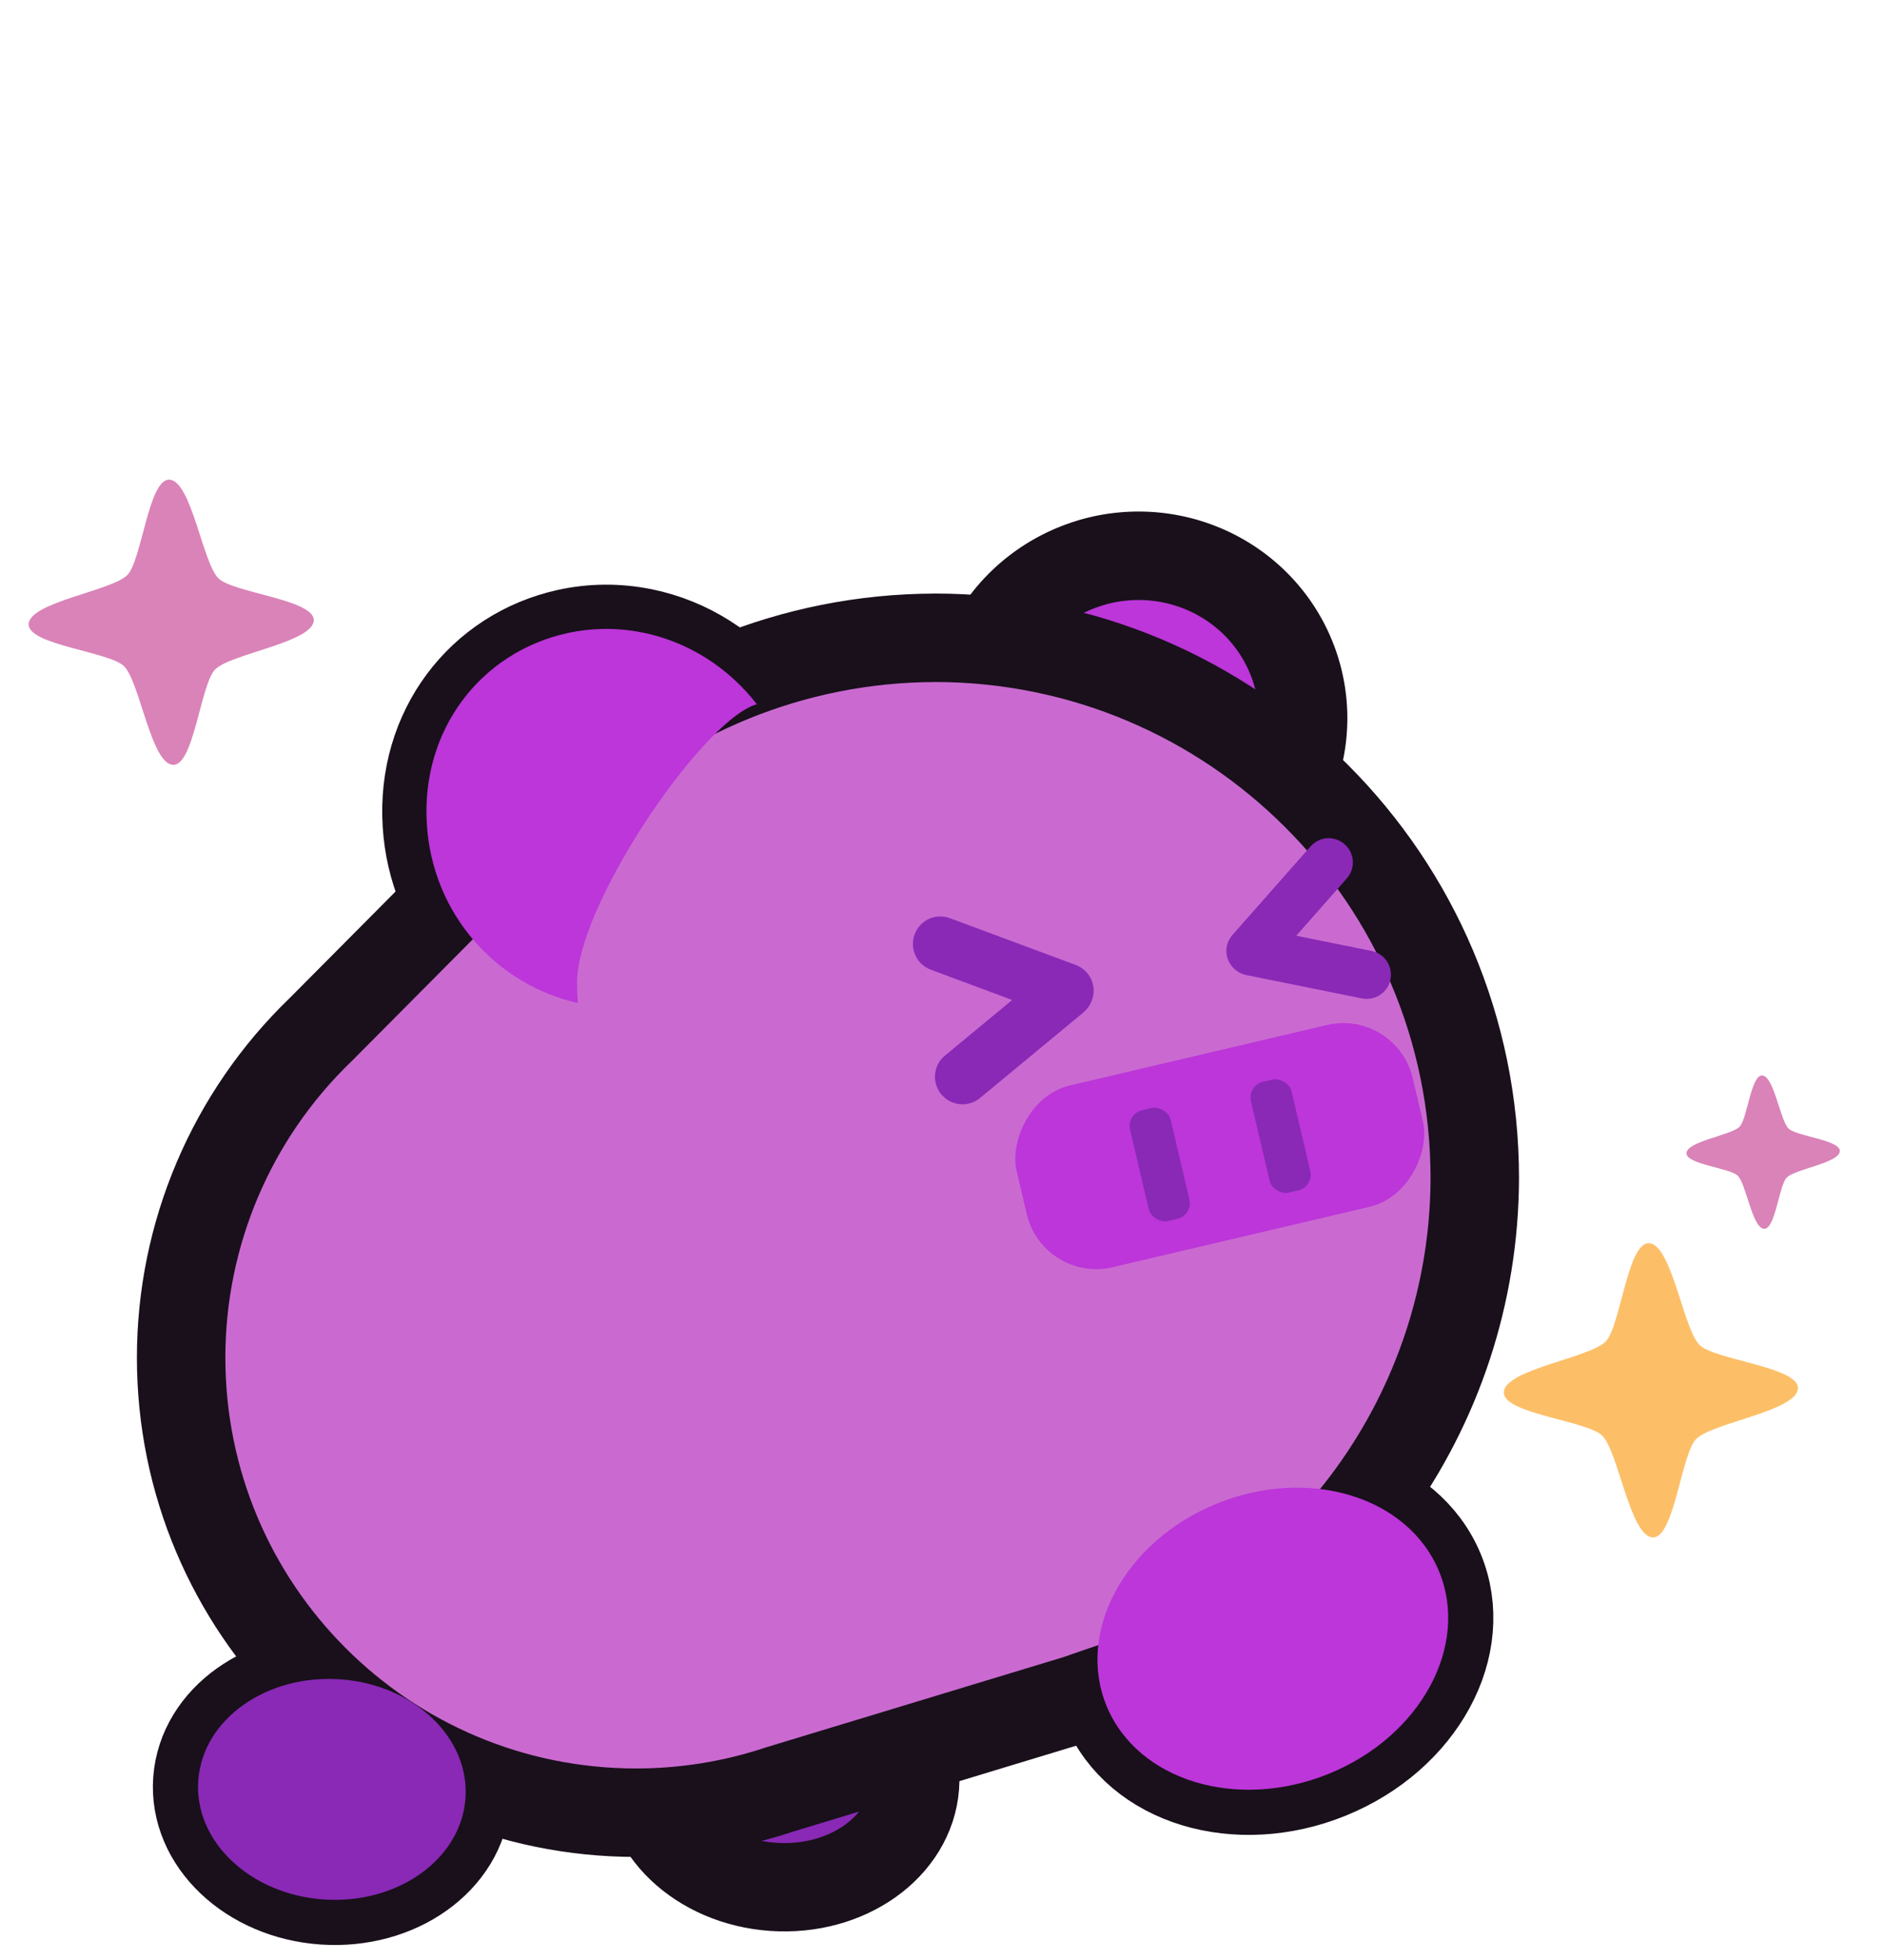 <?xml version="1.0" encoding="UTF-8" standalone="no"?>
<!-- Created with Inkscape (http://www.inkscape.org/) -->

<svg
   width="39.66mm"
   height="41.231mm"
   viewBox="0 0 39.66 41.231"
   version="1.1"
   id="svg1"
   xml:space="preserve"
   xmlns="http://www.w3.org/2000/svg"
   xmlns:svg="http://www.w3.org/2000/svg"><defs
     id="defs1" /><g
     id="g8"
     transform="translate(-81.994,-132.806)"><path
       id="path8-1-4-7"
       style="display:inline;fill:#bc36d9;fill-opacity:1;fill-rule:evenodd;stroke:#19101b;stroke-width:1.861;stroke-linecap:round;stroke-linejoin:round;stroke-dasharray:none;stroke-dashoffset:0;stroke-opacity:1;paint-order:stroke markers fill"
       d="m 104.952,144.641 a 3.433,3.486 77.323 0 1 1.319,-0.129 3.433,3.486 77.323 0 1 2.972,2.348 3.433,3.486 77.323 0 1 -1.012,3.639 c -0.027,-0.092 -0.061,-0.199 -0.1,-0.32 -0.425,-1.3 -3.789,-3.805 -5.169,-3.931 -0.019,-0.002 -0.037,-0.002 -0.055,-0.003 a 3.433,3.486 77.323 0 1 2.046,-1.603 z" /><path
       id="path85"
       style="display:inline;fill:#8929b6;fill-opacity:1;fill-rule:evenodd;stroke:#19101b;stroke-width:1.858;stroke-dasharray:none;stroke-opacity:1;paint-order:stroke fill markers"
       d="m 95.625,169.988 c -0.096,1.279 1.085,2.403 2.637,2.51 1.552,0.107 2.888,-0.842 2.984,-2.121 0.096,-1.279 -1.085,-2.403 -2.637,-2.51 -1.552,-0.107 -2.888,0.842 -2.984,2.121 z" /><path
       id="path86"
       style="display:inline;fill:none;fill-opacity:1;fill-rule:evenodd;stroke:#19101b;stroke-width:1.861;stroke-linecap:round;stroke-linejoin:round;stroke-dasharray:none;stroke-dashoffset:0;stroke-opacity:1;paint-order:stroke markers fill"
       d="m 99.364,143.804 c 0.513,-0.138 1.052,-0.17 1.584,-0.087 1.837,0.287 3.197,1.832 3.199,3.821 0.004,1.906 -1.253,3.466 -2.929,3.957 2e-5,-0.108 -0.003,-0.236 -0.008,-0.382 -0.054,-1.594 -2.912,-5.299 -4.107,-5.639 -0.015,-0.005 -0.03,-0.007 -0.045,-0.011 0.536,-0.796 1.349,-1.403 2.306,-1.66 z"
       transform="matrix(-0.998,0.064,0.064,0.998,185.471,-3.764)" /><path
       id="path88"
       style="display:inline;fill:none;fill-opacity:1;fill-rule:evenodd;stroke:#19101b;stroke-width:1.9;stroke-dasharray:none;stroke-opacity:1;paint-order:stroke fill markers"
       d="m 86.166,170.253 c -0.096,1.279 1.085,2.403 2.637,2.51 1.552,0.107 2.888,-0.842 2.984,-2.121 0.096,-1.279 -1.085,-2.403 -2.637,-2.51 -1.552,-0.107 -2.888,0.842 -2.984,2.121 z" /><path
       id="path89"
       style="display:inline;fill:none;fill-opacity:1;fill-rule:evenodd;stroke:#19101b;stroke-width:1.9;stroke-dasharray:none;stroke-opacity:1;paint-order:stroke fill markers"
       d="m 105.279,168.7 c 0.652,1.569 2.746,2.204 4.676,1.418 1.93,-0.786 2.966,-2.694 2.314,-4.263 -0.652,-1.569 -2.746,-2.204 -4.676,-1.418 -1.93,0.786 -2.966,2.694 -2.314,4.263 z" /><path
       id="path82"
       style="fill:#ca6ad1;fill-opacity:1;fill-rule:evenodd;stroke:#19101b;stroke-width:1.861;stroke-linecap:round;stroke-linejoin:round;stroke-dasharray:none;stroke-opacity:1;paint-order:stroke fill markers"
       d="m 101.658,146.223 c -2.965,0.007 -5.809,1.171 -7.927,3.246 l -1e-5,-0.001 -0.257,0.235 -0.009,0.009 -4.725,4.754 c -1.875,1.805 -2.935,4.296 -2.935,6.898 1.22e-4,5.288 4.287,9.574 9.574,9.574 1.021,-2e-5 2.035,-0.163 3.004,-0.484 l 0.008,-0.003 6.263,-1.9 0.003,-0.001 0.551,-0.191 h 0.003 c 4.653,-1.532 7.801,-5.872 7.812,-10.771 4e-5,-6.277 -5.089,-11.366 -11.366,-11.366 z" /><g
       id="g25-18-0-5"
       style="display:inline;fill:#c44fd1;fill-opacity:1;stroke-width:0.874"
       transform="matrix(-4.624,1.087,1.087,4.624,498.309,-128.696)"><rect
         style="fill:#bc36d9;fill-opacity:1;fill-rule:evenodd;stroke-width:0.756;stroke-dasharray:0.756, 0.756"
         id="rect21-9-6-7"
         width="1.802"
         height="0.827"
         x="92.918"
         y="39.299"
         ry="0.316" /><rect
         style="fill:#8929b6;fill-opacity:1;fill-rule:evenodd;stroke-width:0.189;stroke-dasharray:0.189, 0.189"
         id="rect24-2-6-5"
         width="0.504"
         height="0.185"
         x="39.479"
         y="-93.639"
         ry="0.071"
         transform="rotate(90)" /><rect
         style="fill:#8929b6;fill-opacity:1;fill-rule:evenodd;stroke-width:0.189;stroke-dasharray:0.189, 0.189"
         id="rect25-7-1-4"
         width="0.504"
         height="0.185"
         x="39.479"
         y="-94.189"
         ry="0.071"
         transform="rotate(90)" /></g><path
       id="rect26-9-6"
       style="display:inline;fill:#8929b6;fill-rule:evenodd;stroke-width:0.651;stroke-linecap:round;stroke-linejoin:round;paint-order:stroke fill markers"
       d="m 101.699,152.089 c -0.203,0.029 -0.384,0.165 -0.461,0.372 -0.112,0.3 0.04,0.632 0.341,0.744 l 1.711,0.637 -1.414,1.169 c -0.247,0.204 -0.282,0.568 -0.077,0.815 0.204,0.247 0.568,0.282 0.815,0.077 l 2.174,-1.798 c 0.077,-0.064 0.133,-0.142 0.168,-0.228 0.004,-0.009 0.008,-0.019 0.011,-0.028 0.112,-0.3 -0.039,-0.632 -0.34,-0.744 l -2.644,-0.983 c -0.094,-0.035 -0.191,-0.045 -0.283,-0.032 z" /><path
       id="ellipse21-6-2-3-3"
       style="display:inline;fill:#8929b6;fill-opacity:1;fill-rule:evenodd;stroke:none;stroke-width:1.9;stroke-dasharray:none;stroke-opacity:1;paint-order:stroke fill markers"
       d="m 86.166,170.253 c -0.096,1.279 1.085,2.403 2.637,2.51 1.552,0.107 2.888,-0.842 2.984,-2.121 0.096,-1.279 -1.085,-2.403 -2.637,-2.51 -1.552,-0.107 -2.888,0.842 -2.984,2.121 z" /><path
       id="path71-8-1"
       style="display:inline;fill:#bc36d9;fill-opacity:1;fill-rule:evenodd;stroke:none;stroke-width:1.861;stroke-linecap:round;stroke-linejoin:round;stroke-dasharray:none;stroke-dashoffset:0;stroke-opacity:1;paint-order:stroke markers fill"
       d="m 99.364,143.804 c 0.513,-0.138 1.052,-0.17 1.584,-0.087 1.837,0.287 3.197,1.832 3.199,3.821 0.004,1.906 -1.253,3.466 -2.929,3.957 2e-5,-0.108 -0.003,-0.236 -0.008,-0.382 -0.054,-1.594 -2.912,-5.299 -4.107,-5.639 -0.015,-0.005 -0.03,-0.007 -0.045,-0.011 0.536,-0.796 1.349,-1.403 2.306,-1.66 z"
       transform="matrix(-0.998,0.064,0.064,0.998,185.471,-3.764)" /><path
       id="path83"
       style="display:inline;fill:#8929b6;fill-rule:evenodd;stroke-width:0.651;stroke-linecap:round;stroke-linejoin:round;paint-order:stroke fill markers"
       d="m 109.773,150.469 c 0.17,-0.062 0.366,-0.032 0.512,0.097 0.212,0.187 0.232,0.507 0.045,0.719 l -1.063,1.205 1.583,0.32 c 0.277,0.056 0.454,0.324 0.399,0.6 -0.056,0.277 -0.324,0.454 -0.6,0.399 l -2.434,-0.492 c -0.086,-0.017 -0.163,-0.055 -0.225,-0.107 -0.007,-0.003 -0.014,-0.011 -0.02,-0.018 -0.212,-0.187 -0.232,-0.507 -0.045,-0.719 l 1.643,-1.862 c 0.058,-0.066 0.13,-0.114 0.207,-0.142 z" /><path
       id="path84"
       style="display:inline;fill:#bc36d9;fill-opacity:1;fill-rule:evenodd;stroke:none;stroke-width:1.9;stroke-dasharray:none;stroke-opacity:1;paint-order:stroke fill markers"
       d="m 105.279,168.7 c 0.652,1.569 2.746,2.204 4.676,1.418 1.93,-0.786 2.966,-2.694 2.314,-4.263 -0.652,-1.569 -2.746,-2.204 -4.676,-1.418 -1.93,0.786 -2.966,2.694 -2.314,4.263 z" /><g
       id="g90"><path
         style="display:inline;fill:#fcbf68;fill-opacity:1;fill-rule:evenodd;stroke:none;stroke-width:1.367;stroke-linecap:round;stroke-linejoin:round;stroke-dasharray:none;stroke-dashoffset:0;stroke-opacity:1;paint-order:stroke fill markers"
         id="path14-2"
         d="m 83.49,21.469 c -0.564,-0.021 -0.853,-2.132 -1.257,-2.526 -0.382,-0.372 -2.459,-0.542 -2.44,-1.075 0.021,-0.564 2.132,-0.853 2.526,-1.257 0.372,-0.382 0.542,-2.459 1.075,-2.44 0.564,0.021 0.853,2.132 1.257,2.526 0.382,0.372 2.459,0.542 2.44,1.075 -0.021,0.564 -2.132,0.853 -2.526,1.257 -0.372,0.382 -0.542,2.459 -1.075,2.44 z"
         transform="matrix(0.848,0,0,0.848,45.969,146.941)" /><path
         style="display:inline;fill:#da83b8;fill-opacity:1;fill-rule:evenodd;stroke:none;stroke-width:1.41;stroke-linecap:round;stroke-linejoin:round;stroke-dasharray:none;stroke-dashoffset:0;stroke-opacity:1;paint-order:stroke fill markers"
         id="path16-6"
         d="m 83.49,21.469 c -0.564,-0.021 -0.853,-2.132 -1.257,-2.526 -0.382,-0.372 -2.459,-0.542 -2.44,-1.075 0.021,-0.564 2.132,-0.853 2.526,-1.257 0.372,-0.382 0.542,-2.459 1.075,-2.44 0.564,0.021 0.853,2.132 1.257,2.526 0.382,0.372 2.459,0.542 2.44,1.075 -0.021,0.564 -2.132,0.853 -2.526,1.257 -0.372,0.382 -0.542,2.459 -1.075,2.44 z"
         transform="matrix(0.822,0,0,0.822,17.007,131.248)" /><path
         style="display:inline;fill:#da83b8;fill-opacity:1;fill-rule:evenodd;stroke:none;stroke-width:2.622;stroke-linecap:round;stroke-linejoin:round;stroke-dasharray:none;stroke-dashoffset:0;stroke-opacity:1;paint-order:stroke fill markers"
         id="path90"
         d="m 83.49,21.469 c -0.564,-0.021 -0.853,-2.132 -1.257,-2.526 -0.382,-0.372 -2.459,-0.542 -2.44,-1.075 0.021,-0.564 2.132,-0.853 2.526,-1.257 0.372,-0.382 0.542,-2.459 1.075,-2.44 0.564,0.021 0.853,2.132 1.257,2.526 0.382,0.372 2.459,0.542 2.44,1.075 -0.021,0.564 -2.132,0.853 -2.526,1.257 -0.372,0.382 -0.542,2.459 -1.075,2.44 z"
         transform="matrix(0.442,0,0,0.442,82.209,149.166)" /></g></g></svg>
